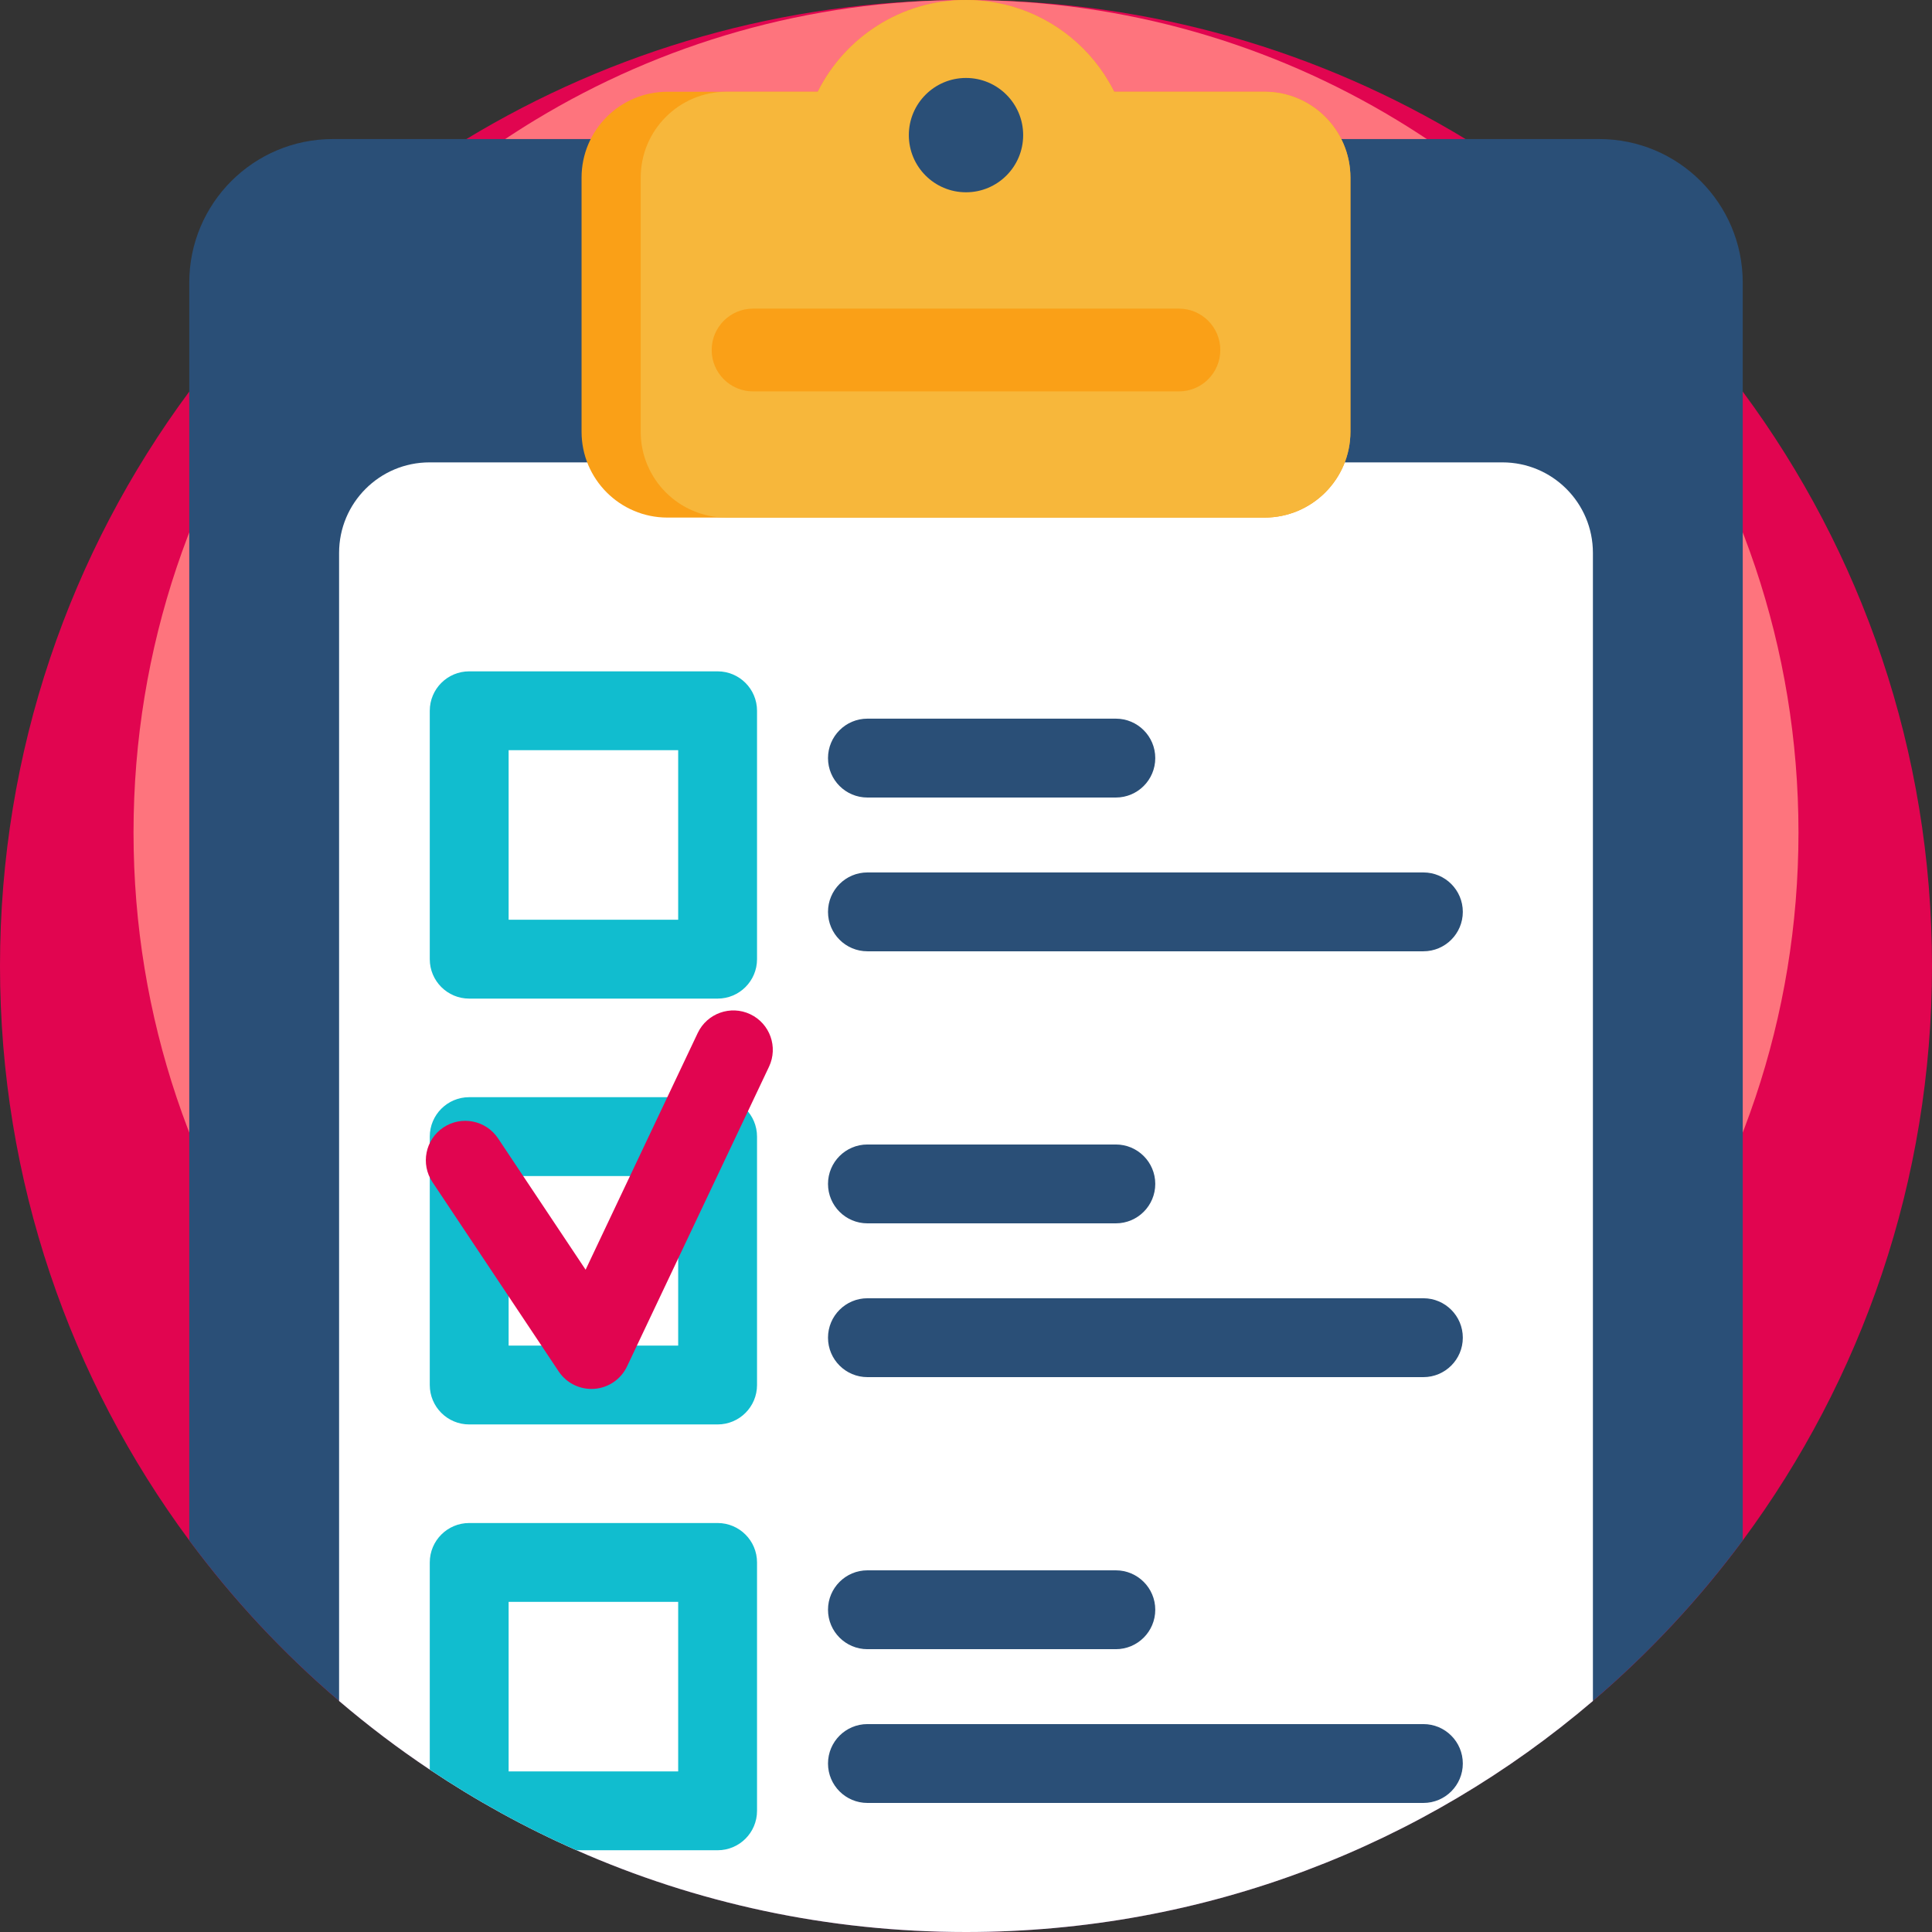 <svg width="80" height="80" viewBox="0 0 80 80" fill="none" xmlns="http://www.w3.org/2000/svg">
<rect x="0" y="0" width="80" height="80" fill="#333333" stroke="none"/>
<g clip-path="url(#clip0)">
<path d="M80 40C80 48.908 77.087 57.136 72.163 63.785C70.353 66.229 68.269 68.46 65.959 70.433C58.973 76.398 49.909 80 40 80C34.261 80 28.807 78.792 23.874 76.615C21.744 75.677 19.711 74.557 17.796 73.275C16.486 72.402 15.234 71.451 14.041 70.433C11.73 68.46 9.647 66.228 7.837 63.784C2.913 57.136 0 48.908 0 40C0 31.092 2.913 22.864 7.837 16.215C10.939 12.028 14.839 8.467 19.313 5.758C25.349 2.103 32.428 0 40 0C40.052 0 40.105 0 40.157 0.002C47.67 0.029 54.694 2.127 60.687 5.758C65.161 8.467 69.061 12.028 72.163 16.215C77.087 22.864 80 31.092 80 40Z" fill="#E10550"/>
<path d="M74.471 34.471C74.471 42.148 71.961 49.239 67.718 54.968C66.157 57.074 64.362 58.998 62.371 60.697C56.351 65.838 48.539 68.942 40 68.942C35.055 68.942 30.354 67.901 26.104 66.025C24.267 65.217 22.516 64.251 20.865 63.147C19.737 62.394 18.658 61.575 17.629 60.697C15.638 58.998 13.843 57.074 12.283 54.968C8.039 49.239 5.529 42.147 5.529 34.471C5.529 26.794 8.039 19.703 12.283 13.974C14.956 10.365 18.317 7.297 22.172 4.962C27.374 1.812 33.474 0 40 0C40.045 0 40.09 0 40.135 0.001C46.61 0.025 52.663 1.833 57.828 4.962C61.683 7.297 65.044 10.365 67.718 13.974C71.961 19.703 74.471 26.795 74.471 34.471Z" fill="#FE747D"/>
<path d="M72.163 11.703V63.784C70.353 66.228 68.269 68.46 65.959 70.433C58.973 76.398 49.909 80 40 80C34.261 80 28.806 78.792 23.874 76.615C21.744 75.677 19.711 74.557 17.796 73.275C16.486 72.402 15.234 71.451 14.041 70.433C11.73 68.46 9.647 66.228 7.837 63.784V11.703C7.837 8.42 10.498 5.758 13.781 5.758H66.219C69.502 5.758 72.163 8.42 72.163 11.703Z" fill="#2A4F77"/>
<path d="M65.959 22.893V70.433C58.973 76.398 49.909 80 40 80C34.261 80 28.807 78.792 23.874 76.615C21.744 75.677 19.711 74.557 17.796 73.275C16.486 72.402 15.234 71.451 14.041 70.433V22.893C14.041 20.823 15.717 19.146 17.786 19.146H62.212C64.281 19.146 65.959 20.823 65.959 22.893Z" fill="white"/>
<path d="M55.918 7.357V17.875C55.918 19.84 54.326 21.432 52.36 21.432H27.639C25.673 21.432 24.081 19.84 24.081 17.875V7.357C24.081 5.391 25.673 3.799 27.639 3.799H33.862C34.986 1.548 37.312 0 40 0C40.418 0 40.828 0.038 41.224 0.11C43.105 0.448 44.718 1.554 45.729 3.091C45.742 3.11 45.753 3.128 45.765 3.148C45.861 3.297 45.953 3.45 46.036 3.607C46.073 3.675 46.108 3.741 46.137 3.799H52.361C54.326 3.799 55.918 5.391 55.918 7.357Z" fill="#FAA017"/>
<path d="M55.918 7.357V17.875C55.918 19.84 54.326 21.432 52.36 21.432H30.088C28.122 21.432 26.53 19.84 26.53 17.875V7.357C26.53 5.391 28.122 3.799 30.088 3.799H33.862C34.986 1.548 37.312 0 39.999 0C40.417 0 40.827 0.038 41.224 0.11C43.105 0.448 44.718 1.554 45.729 3.091C45.742 3.11 45.753 3.128 45.764 3.148C45.869 3.316 45.961 3.471 46.036 3.607C46.073 3.675 46.108 3.741 46.137 3.799H52.361C54.326 3.799 55.918 5.391 55.918 7.357Z" fill="#F7B73B"/>
<path d="M40 7.962C41.307 7.962 42.367 6.903 42.367 5.595C42.367 4.288 41.307 3.228 40 3.228C38.693 3.228 37.633 4.288 37.633 5.595C37.633 6.903 38.693 7.962 40 7.962Z" fill="#2A4F77"/>
<path d="M48.816 16.207H31.183C30.236 16.207 29.469 15.44 29.469 14.493C29.469 13.547 30.236 12.779 31.183 12.779H48.816C49.763 12.779 50.53 13.547 50.53 14.493C50.53 15.44 49.763 16.207 48.816 16.207Z" fill="#FAA017"/>
<path d="M29.714 41.35H19.428C18.527 41.35 17.796 40.619 17.796 39.718V29.432C17.796 28.53 18.527 27.799 19.428 27.799H29.714C30.616 27.799 31.347 28.53 31.347 29.432V39.718C31.347 40.619 30.616 41.35 29.714 41.35ZM21.061 38.085H28.082V31.064H21.061V38.085V38.085Z" fill="#11BDCF"/>
<path d="M46.204 33.024H35.918C35.017 33.024 34.286 32.293 34.286 31.391C34.286 30.489 35.017 29.758 35.918 29.758H46.204C47.106 29.758 47.837 30.489 47.837 31.391C47.837 32.293 47.106 33.024 46.204 33.024Z" fill="#2A4F77"/>
<path d="M58.939 39.391H35.919C35.017 39.391 34.286 38.66 34.286 37.758C34.286 36.857 35.017 36.126 35.919 36.126H58.939C59.841 36.126 60.572 36.857 60.572 37.758C60.572 38.66 59.84 39.391 58.939 39.391Z" fill="#2A4F77"/>
<path d="M29.714 58.983H19.428C18.527 58.983 17.796 58.252 17.796 57.35V47.065C17.796 46.163 18.527 45.432 19.428 45.432H29.714C30.616 45.432 31.347 46.163 31.347 47.065V57.35C31.347 58.252 30.616 58.983 29.714 58.983ZM21.061 55.718H28.082V48.697H21.061V55.718V55.718Z" fill="#11BDCF"/>
<path d="M46.204 50.656H35.918C35.017 50.656 34.286 49.925 34.286 49.023C34.286 48.122 35.017 47.391 35.918 47.391H46.204C47.106 47.391 47.837 48.122 47.837 49.023C47.837 49.925 47.106 50.656 46.204 50.656Z" fill="#2A4F77"/>
<path d="M58.939 57.024H35.919C35.017 57.024 34.286 56.293 34.286 55.391C34.286 54.489 35.017 53.758 35.919 53.758H58.939C59.841 53.758 60.572 54.489 60.572 55.391C60.572 56.293 59.84 57.024 58.939 57.024Z" fill="#2A4F77"/>
<path d="M29.714 63.065H19.428C18.527 63.065 17.796 63.796 17.796 64.697V73.275C19.711 74.557 21.744 75.677 23.874 76.615H29.714C30.616 76.615 31.347 75.884 31.347 74.983V64.697C31.347 63.796 30.616 63.065 29.714 63.065ZM28.082 73.35H21.061V66.33H28.082V73.35V73.35Z" fill="#11BDCF"/>
<path d="M46.204 68.289H35.918C35.017 68.289 34.286 67.558 34.286 66.656C34.286 65.755 35.017 65.024 35.918 65.024H46.204C47.106 65.024 47.837 65.755 47.837 66.656C47.837 67.558 47.106 68.289 46.204 68.289Z" fill="#2A4F77"/>
<path d="M58.939 74.656H35.919C35.017 74.656 34.286 73.925 34.286 73.024C34.286 72.122 35.017 71.391 35.919 71.391H58.939C59.841 71.391 60.572 72.122 60.572 73.024C60.572 73.925 59.84 74.656 58.939 74.656Z" fill="#2A4F77"/>
<path d="M24.49 57.513C23.947 57.513 23.436 57.242 23.132 56.786L17.907 48.949C17.407 48.199 17.61 47.185 18.36 46.685C19.11 46.185 20.124 46.388 20.624 47.138L24.249 52.576L28.892 42.773C29.278 41.959 30.252 41.611 31.067 41.997C31.881 42.383 32.229 43.356 31.843 44.171L25.965 56.579C25.714 57.111 25.195 57.466 24.609 57.509C24.569 57.512 24.529 57.513 24.49 57.513Z" fill="#E10550"/>
</g>
<defs>
<clipPath id="clip0">
<rect width="80" height="80" fill="white"/>
</clipPath>
</defs>
</svg>
